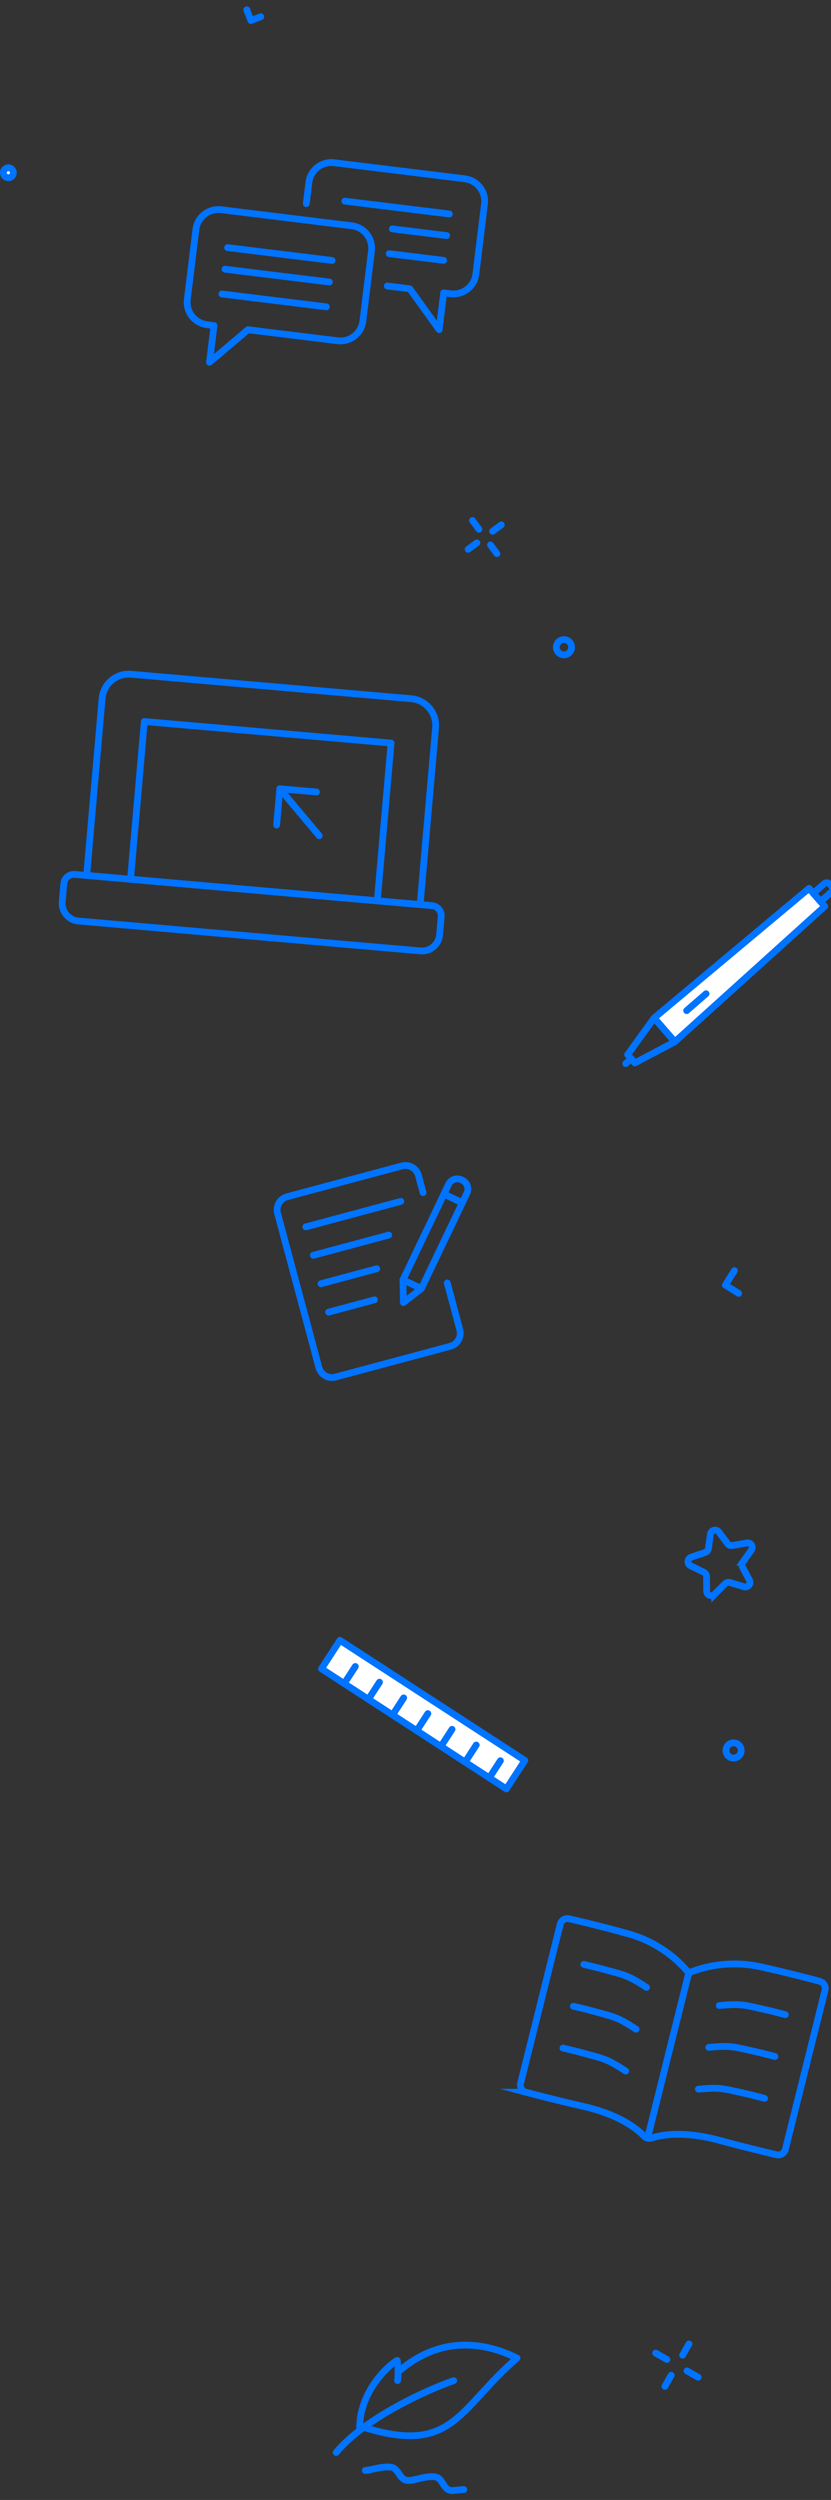 <svg xmlns="http://www.w3.org/2000/svg" width="244.967" height="736.465" viewBox="0 0 244.967 736.465"><rect x="0" y="0" width="244.967" height="736.465" fill="#333333" stroke="none"/><g transform="translate(-1552 -13477.579)"><path d="M1335.851,2696.56l-3.254,2.879a1.369,1.369,0,0,1-2.284-1.076l.258-4.322a1.448,1.448,0,0,0-.678-1.269l-3.78-2.2a1.362,1.362,0,0,1,.341-2.5l4.221-1.116a1.405,1.405,0,0,0,1.006-1.028l.918-4.244a1.38,1.38,0,0,1,2.5-.455l2.354,3.648a1.344,1.344,0,0,0,1.3.608l4.344-.442a1.324,1.324,0,0,1,1.19,2.17l-2.764,3.386a1.446,1.446,0,0,0-.188,1.426l1.772,4a1.369,1.369,0,0,1-1.759,1.812l-4.06-1.548A1.56,1.56,0,0,0,1335.851,2696.56Z" transform="matrix(0.998, -0.07, 0.07, 0.998, 243.786, 11346.47)" fill="none" stroke="#0073ff" stroke-miterlimit="10" stroke-width="2"/><path d="M1460.375,3166.3a1.469,1.469,0,1,1,1.469-1.469,1.469,1.469,0,0,1-1.469,1.469" transform="translate(94.094 10363.635)" fill="#fff" stroke="#0073ff" stroke-linecap="round" stroke-linejoin="round" stroke-width="2"/><path d="M0,2.41l3.311.647L3.908,0" transform="translate(1626.798 13479.195) rotate(58)" fill="none" stroke="#0073ff" stroke-linecap="round" stroke-linejoin="round" stroke-width="2"/><path d="M0,3.579l4.917.96L5.8,0" transform="translate(1771.827 13853.177) rotate(111)" fill="none" stroke="#0073ff" stroke-linecap="round" stroke-linejoin="round" stroke-width="2"/><path d="M1461.151,3167.854a2.244,2.244,0,1,1,2.245-2.245,2.245,2.245,0,0,1-2.245,2.245" transform="translate(257.094 10502.635)" fill="none" stroke="#0073ff" stroke-linecap="round" stroke-linejoin="round" stroke-width="2"/><path d="M1461.151,3167.854a2.244,2.244,0,1,1,2.245-2.245,2.245,2.245,0,0,1-2.245,2.245" transform="translate(307.094 10827.635)" fill="none" stroke="#0073ff" stroke-linecap="round" stroke-linejoin="round" stroke-width="2"/><g transform="translate(288.202 10451.432)"><g transform="translate(1403.08 3179.479)"><line x2="1.896" y2="2.571" fill="#fff" stroke="#0073ff" stroke-linecap="round" stroke-linejoin="round" stroke-width="2"/><line x2="1.896" y2="2.571" transform="translate(5.311 7.202)" stroke-width="2" stroke="#0073ff" stroke-linecap="round" stroke-linejoin="round" fill="#fff"/></g><g transform="translate(1401.798 3180.762)"><line y1="1.896" x2="2.571" transform="translate(0 5.311)" stroke-width="2" stroke="#0073ff" stroke-linecap="round" stroke-linejoin="round" fill="#fff"/><line y1="1.896" x2="2.571" transform="translate(7.202)" stroke-width="2" stroke="#0073ff" stroke-linecap="round" stroke-linejoin="round" fill="#fff"/></g></g><g transform="matrix(0.914, -0.407, 0.407, 0.914, -831.382, 11835.885)"><g transform="translate(1403.316 3179.479)"><line x2="2.244" y2="3.043" fill="#fff" stroke="#0073ff" stroke-linecap="round" stroke-linejoin="round" stroke-width="2"/><line x2="2.244" y2="3.043" transform="translate(6.287 8.524)" stroke-width="2" stroke="#0073ff" stroke-linecap="round" stroke-linejoin="round" fill="#fff"/></g><g transform="translate(1401.798 3180.998)"><line y1="2.244" x2="3.043" transform="translate(0 6.286)" stroke-width="2" stroke="#0073ff" stroke-linecap="round" stroke-linejoin="round" fill="#fff"/><line y1="2.244" x2="3.043" transform="translate(8.524)" stroke-width="2" stroke="#0073ff" stroke-linecap="round" stroke-linejoin="round" fill="#fff"/></g></g><g transform="matrix(0.996, 0.087, -0.087, 0.996, 1242.693, 10653.703)"><g transform="translate(595.378 2981.362)"><path d="M696.1,3041.571H597.4v-52.3a7.9,7.9,0,0,1,7.9-7.9h82.9a7.9,7.9,0,0,1,7.9,7.9Z" transform="translate(-590.901 -2981.362)" fill="none" stroke="#0073ff" stroke-miterlimit="10" stroke-width="2"/><rect width="73.032" height="46.66" transform="translate(19.485 13.549)" stroke-width="2" stroke="#0073ff" stroke-linecap="round" stroke-linejoin="round" fill="none"/><g transform="translate(0 60.21)"><path d="M704.054,3000.07H598.4a3.019,3.019,0,0,0-3.019,3.02v5.339a5.232,5.232,0,0,0,5.23,5.23H701.846a5.229,5.229,0,0,0,5.227-5.23v-5.339A3.019,3.019,0,0,0,704.054,3000.07Z" transform="translate(-595.378 -3000.07)" fill="none" stroke="#0073ff" stroke-width="1"/><path d="M704.054,3000.07H598.4a3.019,3.019,0,0,0-3.019,3.02v5.339a5.232,5.232,0,0,0,5.23,5.23H701.846a5.229,5.229,0,0,0,5.227-5.23v-5.339A3.019,3.019,0,0,0,704.054,3000.07Z" transform="translate(-595.378 -3000.07)" fill="none" stroke="#0073ff" stroke-miterlimit="10" stroke-width="2"/></g></g><path d="M614.334,3001.362v-10.736h10.855" transform="translate(42.052 20.55)" fill="none" stroke="#0073ff" stroke-linecap="round" stroke-linejoin="round" stroke-width="2"/><line x1="12.781" y1="12.781" transform="translate(656.385 3011.175)" stroke-width="2" stroke="#0073ff" stroke-linecap="round" stroke-linejoin="round" fill="#fff"/></g><g transform="translate(775.875 10187.661) rotate(7)"><path d="M1282.311,3224.616h-38.8a6.675,6.675,0,0,0-6.675,6.675v20.776a6.674,6.674,0,0,0,6.675,6.675h2.077v10.9l10.073-10.9h26.646a6.674,6.674,0,0,0,6.674-6.675v-20.776A6.675,6.675,0,0,0,1282.311,3224.616Z" transform="translate(0 -0.43)" fill="none" stroke="#0073ff" stroke-linecap="round" stroke-linejoin="round" stroke-width="2"/><line x2="31.02" transform="translate(1246.771 3235.033)" stroke-width="2" stroke="#0073ff" stroke-linecap="round" stroke-linejoin="round" fill="none"/><line x2="31.02" transform="translate(1246.771 3241.441)" stroke-width="2" stroke="#0073ff" stroke-linecap="round" stroke-linejoin="round" fill="none"/><line x2="31.02" transform="translate(1246.771 3248.799)" stroke-width="2" stroke="#0073ff" stroke-linecap="round" stroke-linejoin="round" fill="none"/><path d="M1268.965,3219.337v-6.276a6.675,6.675,0,0,1,6.674-6.675h38.8a6.675,6.675,0,0,1,6.675,6.675v20.777a6.675,6.675,0,0,1-6.675,6.675h-2.077v10.9l-10.073-10.9h-6.657" transform="translate(-0.757 0)" fill="none" stroke="#0073ff" stroke-linecap="round" stroke-linejoin="round" stroke-width="2"/><line x1="31.02" transform="translate(1279.402 3217.233)" stroke-width="2" stroke="#0073ff" stroke-linecap="round" stroke-linejoin="round" fill="none"/><line x1="16.142" transform="translate(1294.282 3223.641)" stroke-width="2" stroke="#0073ff" stroke-linecap="round" stroke-linejoin="round" fill="none"/><line x1="16.142" transform="translate(1294.282 3231)" stroke-width="2" stroke="#0073ff" stroke-linecap="round" stroke-linejoin="round" fill="none"/></g><g transform="matrix(0.978, -0.208, 0.208, 0.978, -9072.08, 9263.858)"><rect width="10" height="65" transform="translate(9559.752 6871.937) rotate(135)" stroke-width="2" stroke="#0073ff" stroke-linecap="round" stroke-linejoin="round" fill="#fff"/><line x1="4.243" y2="4.243" transform="translate(9548.438 6870.522)" stroke-width="2" stroke="#0073ff" stroke-linecap="round" stroke-linejoin="round" fill="none"/><line x1="4.243" y2="4.243" transform="translate(9542.428 6864.512)" stroke-width="2" stroke="#0073ff" stroke-linecap="round" stroke-linejoin="round" fill="none"/><line x1="4.243" y2="4.243" transform="translate(9536.417 6858.502)" stroke-width="2" stroke="#0073ff" stroke-linecap="round" stroke-linejoin="round" fill="none"/><line x1="4.243" y2="4.243" transform="translate(9530.406 6852.491)" stroke-width="2" stroke="#0073ff" stroke-linecap="round" stroke-linejoin="round" fill="none"/><line x1="4.243" y2="4.243" transform="translate(9524.396 6846.481)" stroke-width="2" stroke="#0073ff" stroke-linecap="round" stroke-linejoin="round" fill="none"/><line x1="4.243" y2="4.243" transform="translate(9518.386 6840.471)" stroke-width="2" stroke="#0073ff" stroke-linecap="round" stroke-linejoin="round" fill="none"/><line x1="4.243" y2="4.243" transform="translate(9512.375 6834.46)" stroke-width="2" stroke="#0073ff" stroke-linecap="round" stroke-linejoin="round" fill="none"/></g><g transform="matrix(0.966, -0.259, 0.259, 0.966, -9224.392, 9678.362)"><path d="M9459.073,6833.2l4.559,3.9-18.205,21.274-6.181,2.608,1.622-6.509Z" fill="none" stroke="#0073ff" stroke-linecap="round" stroke-linejoin="round" stroke-width="2"/><line x1="4.559" y1="3.901" transform="translate(9440.868 6854.471)" stroke-width="2" stroke="#0073ff" stroke-linecap="round" stroke-linejoin="round" fill="none"/><path d="M0,0H6A0,0,0,0,1,6,0V3.16A2.84,2.84,0,0,1,3.16,6H2.84A2.84,2.84,0,0,1,0,3.16V0A0,0,0,0,1,0,0Z" transform="matrix(-0.76, -0.65, 0.65, -0.76, 9463.632, 6837.098)" fill="none" stroke="#0073ff" stroke-linecap="round" stroke-linejoin="round" stroke-width="2"/><path d="M9453.235,6858.736v14.255a4,4,0,0,1-4,4h-35a4,4,0,0,1-4-4v-47a4,4,0,0,1,4-4h35a4,4,0,0,1,4,4v5.213" fill="none" stroke="#0073ff" stroke-linecap="round" stroke-linejoin="round" stroke-width="2"/><line x2="29" transform="translate(9417.235 6831.991)" stroke-width="2" stroke="#0073ff" stroke-linecap="round" stroke-linejoin="round" fill="none"/><line x2="23" transform="translate(9417.235 6840.658)" stroke-width="2" stroke="#0073ff" stroke-linecap="round" stroke-linejoin="round" fill="none"/><line x2="17" transform="translate(9417.235 6849.325)" stroke-width="2" stroke="#0073ff" stroke-linecap="round" stroke-linejoin="round" fill="none"/><line x2="14" transform="translate(9417.235 6857.991)" stroke-width="2" stroke="#0073ff" stroke-linecap="round" stroke-linejoin="round" fill="none"/></g><g transform="matrix(0.998, 0.07, -0.07, 0.998, -7269.194, 6254.705)"><path d="M9520,6876.9l-6.57-6.57,42.862-41.267,4.975,4.974Z" transform="translate(0.561 0.187)" fill="#fff" stroke="#0073ff" stroke-linecap="round" stroke-linejoin="round" stroke-width="2"/><line x1="5.354" y2="5.354" transform="translate(9523.398 6862.332)" stroke-width="2" stroke="#0073ff" stroke-linecap="round" stroke-linejoin="round" fill="none"/><path d="M9509.217,6880.824l-2.288-2.287,7.036-11.319,6.57,6.57Z" transform="translate(0.029 3.301)" fill="none" stroke="#0073ff" stroke-linecap="round" stroke-linejoin="round" stroke-width="2"/><line x1="1.53" y2="1.53" transform="translate(9506.572 6882.982)" stroke-width="2" stroke="#0073ff" stroke-linecap="round" stroke-linejoin="round" fill="none"/><path d="M1.16,0h.926a1.16,1.16,0,0,1,1.16,1.16V5.408a0,0,0,0,1,0,0H0a0,0,0,0,1,0,0V1.16A1.16,1.16,0,0,1,1.16,0Z" transform="translate(9562.021 6826.768) rotate(45)" fill="none" stroke="#0073ff" stroke-linecap="round" stroke-linejoin="round" stroke-width="2"/></g><g transform="translate(-1070.066 12999.134) rotate(14)"><g transform="translate(2957.306 337.704)"><path d="M2998.631,394.569a2.14,2.14,0,0,1-2.207,0c-5.632-3.418-12.979-4.327-19.781-4.185-7.267.152-13.914.089-17.193.039a2.177,2.177,0,0,1-2.145-2.178V339.952a2.174,2.174,0,0,1,2.132-2.177c3.206-.064,9.7-.142,17.2.051a35.836,35.836,0,0,1,20.887,6.865,35.84,35.84,0,0,1,20.887-6.865c7.506-.193,14-.115,17.2-.051a2.174,2.174,0,0,1,2.132,2.177v48.293a2.177,2.177,0,0,1-2.146,2.178c-3.279.05-9.926.113-17.192-.039C3011.61,390.241,3004.263,391.151,2998.631,394.569Z" transform="translate(-2957.306 -337.704)" fill="none" stroke="#0073ff" stroke-miterlimit="10" stroke-width="2"/><line y1="50.879" transform="translate(40.222 7.198)" fill="none" stroke="#0073ff" stroke-miterlimit="10" stroke-width="2"/></g><g transform="translate(2966.904 349.731)"><g transform="translate(41.671)"><path d="M3004.377,350.875c3.949-1.347,5.748-1.911,9.474-2.006,6.035-.156,6.563-.136,10.1-.089" transform="translate(-3004.377 -348.746)" fill="none" stroke="#0073ff" stroke-linecap="round" stroke-linejoin="round" stroke-width="2"/><g transform="translate(0 12.699)"><path d="M3004.377,362.534c3.949-1.347,5.748-1.911,9.474-2.007,6.035-.155,6.563-.135,10.1-.088" transform="translate(-3004.377 -360.405)" fill="none" stroke="#0073ff" stroke-linecap="round" stroke-linejoin="round" stroke-width="2"/></g><g transform="translate(0 25.397)"><path d="M3004.377,374.192c3.949-1.346,5.748-1.91,9.474-2.006,6.035-.155,6.563-.135,10.1-.088" transform="translate(-3004.377 -372.064)" fill="none" stroke="#0073ff" stroke-linecap="round" stroke-linejoin="round" stroke-width="2"/></g></g><path d="M2985.7,350.875c-3.949-1.347-5.748-1.911-9.474-2.006-6.035-.156-6.561-.136-10.1-.089" transform="translate(-2966.118 -348.746)" fill="none" stroke="#0073ff" stroke-linecap="round" stroke-linejoin="round" stroke-width="2"/><g transform="translate(0 12.699)"><path d="M2985.7,362.534c-3.949-1.347-5.748-1.911-9.474-2.007-6.035-.155-6.561-.135-10.1-.088" transform="translate(-2966.118 -360.405)" fill="none" stroke="#0073ff" stroke-linecap="round" stroke-linejoin="round" stroke-width="2"/></g><g transform="translate(0 25.397)"><path d="M2985.7,374.192c-3.949-1.346-5.748-1.91-9.474-2.006-6.035-.155-6.561-.135-10.1-.088" transform="translate(-2966.118 -372.064)" fill="none" stroke="#0073ff" stroke-linecap="round" stroke-linejoin="round" stroke-width="2"/></g></g></g><g transform="translate(-1152.363 12614.711) rotate(14)"><path d="M3119.659,843.225a23.856,23.856,0,0,0-1.556-5.739c-2.328,2.247-8.59,11.805-5.834,22.292" transform="translate(-3.502 -8.134)" fill="none" stroke="#0073ff" stroke-linecap="round" stroke-linejoin="round" stroke-width="2"/><path d="M3115.133,850.893c27.415,1.545,25.6-12.307,38.67-30.746-5.853-1.24-21.784-3.708-33.022,12.442" transform="translate(-5.085)" fill="none" stroke="#0073ff" stroke-linecap="round" stroke-linejoin="round" stroke-width="2"/><path d="M3132.207,840.669c-7.515,4.9-22.954,17.342-28.486,28.918" transform="translate(0 -9.552)" fill="none" stroke="#0073ff" stroke-linecap="round" stroke-linejoin="round" stroke-width="2"/><path d="M3121.051,895.813c2.076-.752,4.82-2.614,7.225-2.779s3.207,3.4,6.08,2.5c2.076-.752,4.825-2.709,7.23-2.874s3.265,3.669,6.075,2.591c1.485-.57,2.926-1.005,2.926-1.005" transform="translate(-7.722 -32.715)" fill="none" stroke="#0073ff" stroke-linecap="round" stroke-linejoin="round" stroke-width="2"/></g></g></svg>
